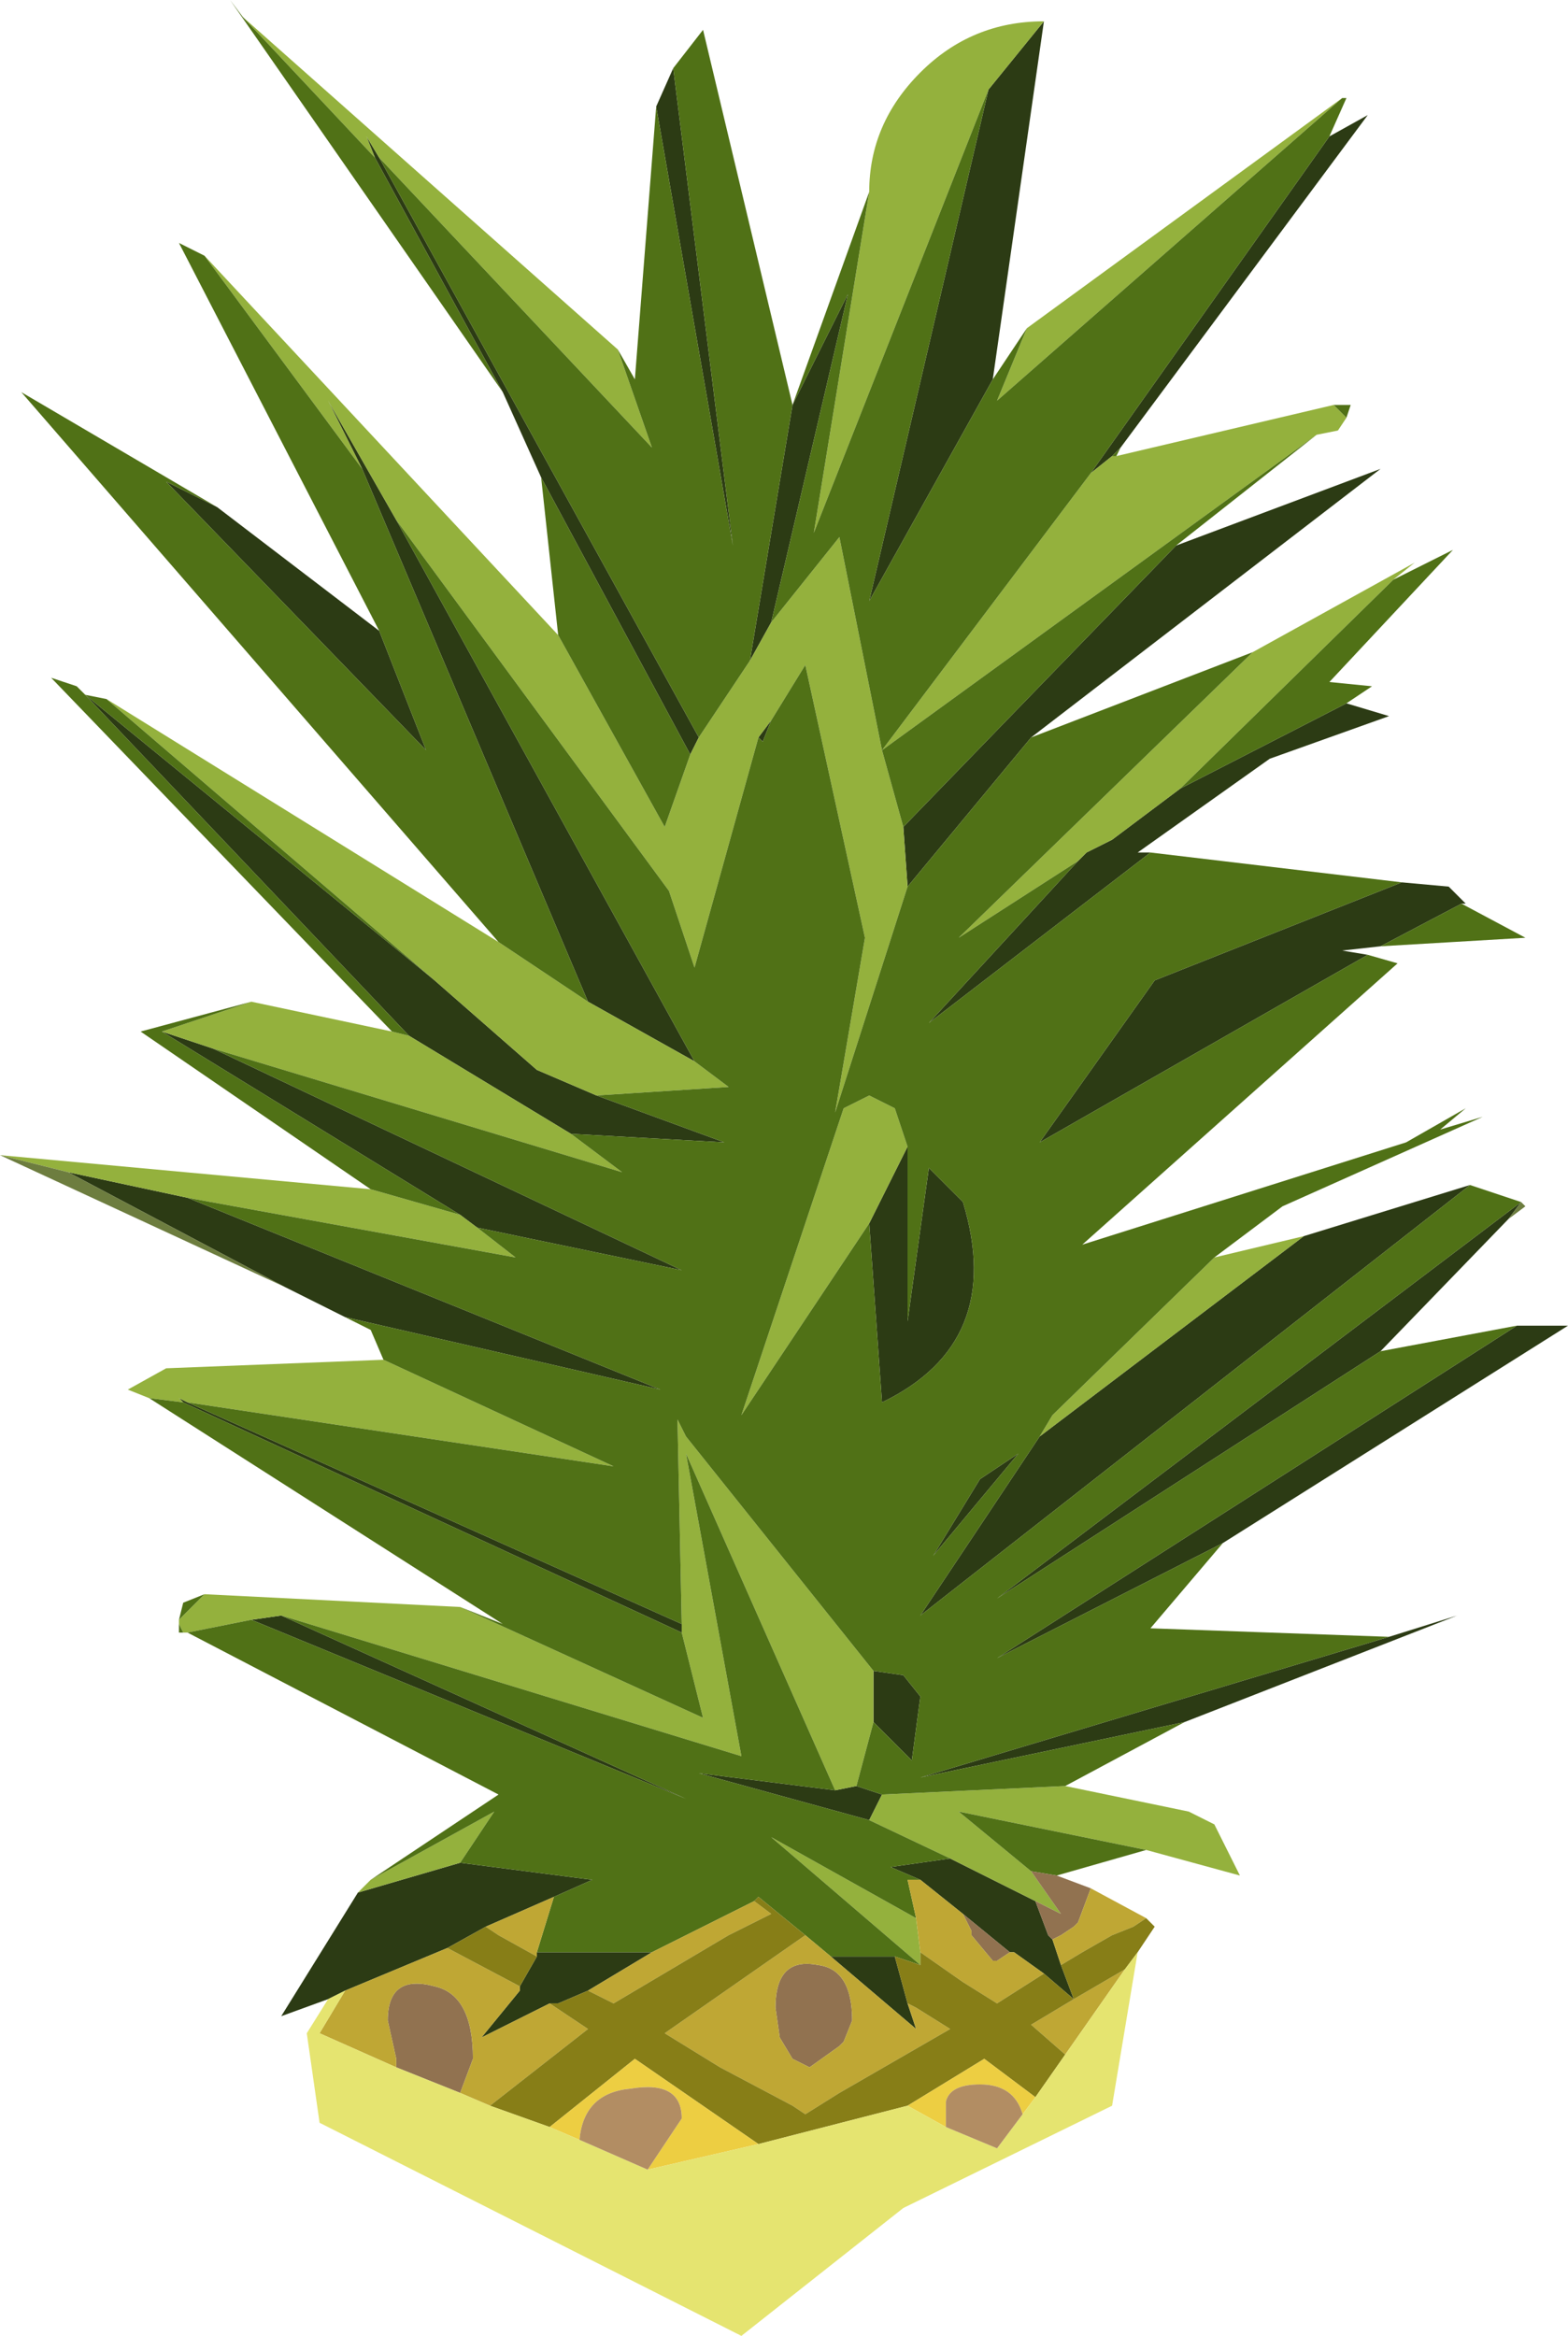 <?xml version="1.0" encoding="UTF-8" standalone="no"?>
<svg xmlns:ffdec="https://www.free-decompiler.com/flash" xmlns:xlink="http://www.w3.org/1999/xlink" ffdec:objectType="frame" height="27.4px" width="18.4px" xmlns="http://www.w3.org/2000/svg">
  <g transform="matrix(1.0, 0.0, 0.0, 1.0, 9.2, 13.7)">
    <use ffdec:characterId="590" height="27.4" transform="matrix(1.0, 0.0, 0.0, 1.0, -9.2, -13.7)" width="18.4" xlink:href="#shape0"/>
  </g>
  <defs>
    <g id="shape0" transform="matrix(1.0, 0.0, 0.0, 1.0, 9.2, 13.7)">
      <path d="M2.45 -9.25 L1.0 -6.65 2.4 -12.65 3.05 -13.45 2.45 -9.25 M0.1 -8.95 L0.75 -10.25 -0.15 -6.4 -0.4 -5.95 0.1 -8.95 M3.6 -8.15 L6.4 -12.1 6.85 -12.35 3.95 -8.45 3.85 -8.35 3.6 -8.15 M4.6 -7.3 L7.0 -8.2 2.9 -5.05 1.45 -3.3 1.4 -4.0 4.6 -7.3 M6.6 -5.45 L7.1 -5.3 5.7 -4.8 4.15 -3.7 4.3 -3.7 1.7 -1.7 3.45 -3.6 3.55 -3.7 3.85 -3.85 4.65 -4.45 6.6 -5.45 M7.25 -3.35 L7.8 -3.3 8.0 -3.1 7.95 -3.1 7.0 -2.6 6.55 -2.55 6.85 -2.5 3.0 -0.3 4.35 -2.2 7.25 -3.35 M6.1 0.8 L8.05 0.2 1.6 5.25 3.0 3.15 6.1 0.8 M8.5 0.6 L7.0 2.15 2.5 5.05 8.65 0.4 8.5 0.6 M8.6 1.85 L9.05 1.85 9.2 1.85 5.15 4.4 2.5 5.75 8.6 1.85 M7.1 5.5 L7.9 5.25 4.7 6.5 1.6 7.15 7.1 5.5 M-5.35 9.75 L-5.9 9.95 -5.0 8.5 -3.8 8.15 -2.25 8.35 -2.7 8.55 -3.5 8.9 -3.95 9.15 -5.15 9.65 -5.35 9.75 M-5.15 1.75 L-5.85 1.4 -8.4 0.05 -7.0 0.35 -1.45 2.6 -5.15 1.75 M-6.65 -7.75 L-4.75 -6.3 -4.2 -4.9 -7.25 -8.05 -6.65 -7.75 M-2.85 -8.1 L-3.3 -9.1 -4.8 -11.85 -4.9 -12.1 -4.75 -11.85 -1.0 -5.05 -1.1 -4.85 -2.85 -8.1 M-1.5 -12.45 L-1.3 -12.9 -0.6 -7.3 -1.5 -12.45 M-0.15 -5.25 L-0.25 -5.0 -0.3 -5.05 -0.15 -5.25 M-4.55 -7.6 L-1.05 -1.25 -2.3 -1.95 -4.95 -8.2 -5.35 -9.0 -4.55 -7.6 M-2.2 -0.85 L-0.7 -0.3 -2.5 -0.4 -4.4 -1.55 -8.2 -5.55 -4.1 -2.2 -2.9 -1.15 -2.2 -0.85 M-6.7 -1.4 L-1.2 1.2 -3.6 0.7 -3.8 0.55 -7.3 -1.6 -6.7 -1.4 M1.0 0.65 L1.45 -0.25 1.45 1.8 1.7 0.0 2.1 0.4 Q2.6 2.05 1.15 2.75 L1.0 0.65 M1.75 4.55 L2.3 3.65 2.75 3.35 1.75 4.55 M1.05 5.9 L1.4 5.95 1.6 6.2 1.5 6.95 1.05 6.5 1.05 5.9 M0.85 7.25 L1.15 7.35 1.0 7.65 -1.0 7.1 0.6 7.3 0.85 7.25 M2.95 8.6 L3.1 9.0 3.15 9.05 3.25 9.35 3.4 9.75 3.05 9.45 2.7 9.2 2.65 9.2 2.1 8.75 1.6 8.35 1.25 8.2 1.95 8.1 2.95 8.6 M0.55 9.25 L1.3 9.25 1.45 9.8 1.55 10.1 0.55 9.25 M-2.3 9.65 L-2.65 9.8 -2.75 9.8 -3.55 10.2 -3.1 9.65 -3.1 9.6 -2.9 9.25 -2.9 9.2 -1.55 9.2 -2.3 9.65 M-1.2 5.35 L-1.2 5.45 -7.05 2.75 -7.1 2.7 -7.0 2.75 -1.2 5.35 M-6.25 5.3 L-5.9 5.25 -1.15 7.4 -6.25 5.3" fill="#2c3b14" fill-rule="evenodd" stroke="none"/>
      <path d="M6.55 -12.55 L2.5 -9.0 2.85 -9.85 6.55 -12.55 M2.4 -12.65 L0.35 -7.45 1.0 -11.45 Q1.0 -12.25 1.6 -12.85 2.2 -13.45 3.05 -13.45 L2.4 -12.65 M-0.15 -6.4 L0.65 -7.4 1.15 -4.9 3.6 -8.15 3.85 -8.35 3.9 -8.35 6.45 -8.95 6.6 -8.8 6.5 -8.65 6.25 -8.6 1.15 -4.9 1.4 -4.0 1.45 -3.3 0.6 -0.65 0.95 -2.7 0.25 -5.9 -0.15 -5.25 -0.3 -5.05 -1.05 -2.35 -1.35 -3.25 -4.55 -7.6 -5.35 -9.0 -4.95 -8.2 -6.8 -10.7 -2.65 -6.25 -1.4 -4.0 -1.1 -4.85 -1.0 -5.05 -0.4 -5.95 -0.15 -6.4 M5.5 -6.05 L7.4 -7.1 7.15 -6.9 4.65 -4.45 3.85 -3.85 3.55 -3.7 3.45 -3.6 2.05 -2.7 5.5 -6.05 M5.05 1.05 L6.1 0.8 3.0 3.15 3.15 2.9 5.05 1.05 M3.3 7.25 L4.75 7.55 5.05 7.7 5.35 8.3 4.25 8.0 2.05 7.55 2.9 8.25 3.25 8.75 2.95 8.6 1.95 8.1 1.0 7.65 1.15 7.35 3.3 7.25 M-5.0 8.5 L-4.85 8.35 -3.4 7.55 -3.8 8.15 -5.0 8.5 M-7.0 5.45 L-7.05 5.45 -7.1 5.35 -7.1 5.3 -6.8 5.0 -3.8 5.15 -0.95 6.45 -1.2 5.45 -1.2 5.35 -1.25 2.95 -1.15 3.15 1.05 5.9 1.05 6.5 0.85 7.25 0.6 7.3 -1.15 3.35 -0.5 6.9 -5.9 5.25 -6.25 5.3 -7.0 5.45 M-7.45 2.7 L-7.7 2.6 -7.25 2.35 -4.7 2.25 -2.0 3.5 -7.0 2.75 -7.1 2.7 -7.05 2.75 -7.45 2.7 M-9.2 -0.15 L-4.85 0.25 -3.8 0.55 -3.6 0.7 -3.15 1.05 -7.0 0.35 -8.4 0.05 -9.2 -0.15 M-6.25 -1.95 L-4.6 -1.6 -4.4 -1.55 -2.5 -0.4 -1.9 0.05 -6.7 -1.4 -7.3 -1.6 -6.25 -1.95 M-7.95 -5.5 L-3.35 -2.65 -2.3 -1.95 -1.05 -1.25 -0.65 -0.95 -2.2 -0.85 -2.9 -1.15 -4.1 -2.2 -7.95 -5.5 M-6.35 -13.5 L-1.95 -9.6 -1.55 -8.45 -4.75 -11.85 -4.9 -12.1 -4.8 -11.85 -6.35 -13.5 M1.0 0.65 L-0.5 2.9 0.55 -0.25 0.7 -0.7 1.0 -0.85 1.3 -0.7 1.45 -0.25 1.0 0.65 M1.6 9.35 L-0.15 7.85 1.55 8.8 1.6 9.2 1.6 9.35" fill="#94b13d" fill-rule="evenodd" stroke="none"/>
      <path d="M6.55 -12.55 L6.6 -12.55 6.4 -12.1 3.6 -8.15 1.15 -4.9 0.65 -7.4 -0.15 -6.4 0.75 -10.25 0.1 -8.95 1.0 -11.45 0.35 -7.45 2.4 -12.65 1.0 -6.65 2.45 -9.25 2.85 -9.85 2.5 -9.0 6.55 -12.55 M3.95 -8.45 L3.9 -8.35 3.85 -8.35 3.95 -8.45 M6.45 -8.95 L6.65 -8.95 6.6 -8.8 6.45 -8.95 M6.25 -8.6 L4.6 -7.3 1.4 -4.0 1.15 -4.9 6.25 -8.6 M2.9 -5.05 L5.5 -6.05 2.05 -2.7 3.45 -3.6 1.7 -1.7 4.3 -3.7 7.25 -3.35 4.35 -2.2 3.0 -0.3 6.85 -2.5 7.2 -2.4 3.5 0.9 7.3 -0.3 8.0 -0.7 7.7 -0.45 8.2 -0.6 5.85 0.45 5.05 1.05 3.15 2.9 3.0 3.15 1.6 5.25 8.05 0.2 8.65 0.4 2.5 5.05 7.0 2.15 8.6 1.85 2.5 5.75 5.15 4.4 4.3 5.4 7.1 5.5 1.6 7.15 4.7 6.5 3.3 7.25 1.15 7.35 0.85 7.25 1.05 6.5 1.5 6.95 1.6 6.2 1.4 5.95 1.05 5.9 -1.15 3.15 -1.25 2.95 -1.2 5.35 -7.0 2.75 -2.0 3.5 -4.7 2.25 -4.85 1.9 -5.15 1.75 -1.45 2.6 -7.0 0.35 -3.15 1.05 -3.6 0.7 -1.2 1.2 -6.7 -1.4 -1.9 0.05 -2.5 -0.4 -0.7 -0.3 -2.2 -0.85 -0.65 -0.95 -1.05 -1.25 -4.55 -7.6 -1.35 -3.25 -1.05 -2.35 -0.3 -5.05 -0.25 -5.0 -0.15 -5.25 0.25 -5.9 0.95 -2.7 0.6 -0.65 1.45 -3.3 2.9 -5.05 M7.15 -6.9 L7.85 -7.25 6.4 -5.7 6.9 -5.65 6.6 -5.45 4.65 -4.45 7.15 -6.9 M7.95 -3.1 L8.7 -2.7 7.0 -2.6 7.95 -3.1 M4.25 8.0 L3.2 8.3 2.9 8.25 2.05 7.55 4.25 8.0 M-4.85 8.35 L-3.35 7.35 -7.0 5.45 -6.25 5.3 -1.15 7.4 -5.9 5.25 -0.5 6.9 -1.15 3.35 0.6 7.3 -1.0 7.1 1.0 7.65 1.95 8.1 1.25 8.2 1.6 8.35 1.45 8.35 1.55 8.8 -0.15 7.85 1.6 9.35 1.3 9.25 0.55 9.25 0.25 9.0 -0.3 8.55 -0.35 8.6 -1.55 9.2 -2.9 9.2 -2.7 8.55 -2.25 8.35 -3.8 8.15 -3.4 7.55 -4.85 8.35 M-7.05 5.45 L-7.1 5.45 -7.1 5.35 -7.05 5.45 M-7.1 5.3 L-7.05 5.1 -6.8 5.0 -7.1 5.3 M-3.8 5.15 L-3.3 5.35 -7.45 2.7 -7.05 2.75 -1.2 5.45 -0.95 6.45 -3.8 5.15 M-4.85 0.25 L-7.55 -1.6 -6.25 -1.95 -7.3 -1.6 -3.8 0.55 -4.85 0.25 M-4.6 -1.6 L-8.6 -5.75 -8.3 -5.65 -8.2 -5.55 -7.95 -5.5 -4.1 -2.2 -8.2 -5.55 -4.4 -1.55 -4.6 -1.6 M-3.35 -2.65 L-8.95 -9.1 -6.65 -7.75 -7.25 -8.05 -4.2 -4.9 -4.75 -6.3 -7.1 -10.85 -6.8 -10.7 -4.95 -8.2 -2.3 -1.95 -3.35 -2.65 M-2.65 -6.25 L-2.85 -8.1 -1.1 -4.85 -1.4 -4.0 -2.65 -6.25 M-3.3 -9.1 L-6.5 -13.7 -6.35 -13.5 -4.8 -11.85 -3.3 -9.1 M-1.95 -9.6 L-1.75 -9.25 -1.5 -12.45 -0.6 -7.3 -1.3 -12.9 -0.95 -13.35 0.1 -8.95 -0.4 -5.95 -1.0 -5.05 -4.75 -11.85 -1.55 -8.45 -1.95 -9.6 M1.45 -0.25 L1.3 -0.7 1.0 -0.85 0.7 -0.7 0.55 -0.25 -0.5 2.9 1.0 0.65 1.15 2.75 Q2.6 2.05 2.1 0.4 L1.7 0.0 1.45 1.8 1.45 -0.25 M1.75 4.55 L2.75 3.35 2.3 3.65 1.75 4.55" fill="#507116" fill-rule="evenodd" stroke="none"/>
      <path d="M8.65 0.4 L8.7 0.45 8.5 0.6 8.65 0.4 M-5.85 1.4 L-9.2 -0.15 -8.4 0.05 -5.85 1.4" fill="#6d7d3f" fill-rule="evenodd" stroke="none"/>
      <path d="M3.2 8.3 L3.6 8.45 3.45 8.85 3.4 8.9 3.25 9.0 3.15 9.05 3.1 9.0 2.95 8.6 3.25 8.75 2.9 8.25 3.2 8.3 M2.1 8.75 L2.65 9.2 2.5 9.3 2.45 9.3 2.2 9.0 2.2 8.95 2.1 8.75 M0.3 10.55 L0.1 10.45 -0.05 10.2 -0.1 9.85 Q-0.1 9.25 0.4 9.35 0.8 9.4 0.8 10.0 L0.7 10.25 0.65 10.3 0.3 10.55 M-4.55 10.55 L-4.55 10.45 -4.65 10.0 Q-4.65 9.45 -4.1 9.6 -3.65 9.7 -3.65 10.45 L-3.8 10.85 -4.55 10.55" fill="#917250" fill-rule="evenodd" stroke="none"/>
      <path d="M3.6 8.45 L4.25 8.8 4.1 8.9 3.85 9.0 3.5 9.2 3.25 9.35 3.15 9.05 3.25 9.0 3.4 8.9 3.45 8.85 3.6 8.45 M1.6 8.35 L2.1 8.75 2.2 8.95 2.2 9.0 2.45 9.3 2.5 9.3 2.65 9.2 2.7 9.2 3.05 9.45 2.5 9.8 2.1 9.55 1.6 9.2 1.55 8.8 1.45 8.35 1.6 8.35 M0.25 9.0 L0.55 9.25 1.55 10.1 1.45 9.8 1.55 9.85 1.95 10.1 0.65 10.85 0.25 11.1 0.1 11.0 -0.75 10.55 -1.4 10.15 0.25 9.0 M-0.35 8.6 L-0.15 8.75 -0.65 9.0 -2.0 9.8 -2.3 9.65 -1.55 9.2 -0.35 8.6 M-2.75 9.8 L-2.3 10.1 -3.45 11.0 -3.8 10.85 -3.65 10.45 Q-3.65 9.7 -4.1 9.6 -4.65 9.45 -4.65 10.0 L-4.55 10.45 -4.55 10.55 -5.45 10.15 -5.15 9.65 -3.95 9.15 -3.1 9.6 -3.1 9.65 -3.55 10.2 -2.75 9.8 M3.3 10.4 L2.9 10.05 3.4 9.75 4.0 9.4 3.3 10.4 M0.3 10.55 L0.65 10.3 0.7 10.25 0.8 10.0 Q0.8 9.4 0.4 9.35 -0.1 9.25 -0.1 9.85 L-0.05 10.2 0.1 10.45 0.3 10.55 M-3.5 8.9 L-2.7 8.55 -2.9 9.2 -2.9 9.25 -3.35 9.0 -3.5 8.9" fill="#bfa734" fill-rule="evenodd" stroke="none"/>
      <path d="M4.25 8.8 L4.35 8.9 4.15 9.2 4.0 9.4 3.4 9.75 2.9 10.05 3.3 10.4 2.95 10.9 2.35 10.45 1.45 11.0 -0.3 11.45 -1.75 10.45 -2.75 11.25 -3.45 11.0 -2.3 10.1 -2.75 9.8 -2.65 9.8 -2.3 9.65 -2.0 9.8 -0.65 9.0 -0.15 8.75 -0.35 8.6 -0.3 8.55 0.25 9.0 -1.4 10.15 -0.75 10.55 0.1 11.0 0.25 11.1 0.65 10.85 1.95 10.1 1.55 9.85 1.45 9.8 1.3 9.25 1.6 9.35 1.6 9.2 2.1 9.55 2.5 9.8 3.05 9.45 3.4 9.75 3.25 9.35 3.5 9.2 3.85 9.0 4.1 8.9 4.25 8.8 M-3.95 9.15 L-3.5 8.9 -3.35 9.0 -2.9 9.25 -3.1 9.6 -3.95 9.15" fill="#877e17" fill-rule="evenodd" stroke="none"/>
      <path d="M-2.75 11.25 L-1.75 10.45 -0.3 11.45 -1.6 11.75 -1.2 11.15 Q-1.2 10.7 -1.8 10.8 -2.35 10.85 -2.4 11.4 L-2.75 11.25 M1.45 11.0 L2.35 10.45 2.95 10.9 2.8 11.1 Q2.7 10.75 2.3 10.75 1.95 10.75 1.9 10.95 L1.9 11.15 1.9 11.25 1.45 11.0" fill="#edce42" fill-rule="evenodd" stroke="none"/>
      <path d="M4.15 9.2 L3.85 11.0 1.4 12.2 -0.5 13.7 -5.45 11.2 -5.6 10.15 -5.35 9.75 -5.15 9.65 -5.45 10.15 -4.55 10.55 -3.8 10.85 -3.45 11.0 -2.75 11.25 -2.4 11.4 -1.6 11.75 -0.3 11.45 1.45 11.0 1.9 11.25 2.5 11.5 2.8 11.1 2.95 10.9 3.3 10.4 4.0 9.4 4.15 9.2" fill="#e5e470" fill-rule="evenodd" stroke="none"/>
      <path d="M2.8 11.1 L2.5 11.5 1.9 11.25 1.9 11.15 1.9 10.95 Q1.95 10.75 2.3 10.75 2.7 10.75 2.8 11.1 M-1.6 11.75 L-2.4 11.4 Q-2.35 10.85 -1.8 10.8 -1.2 10.7 -1.2 11.15 L-1.6 11.75" fill="#b28d63" fill-rule="evenodd" stroke="none"/>
    </g>
  </defs>
</svg>
